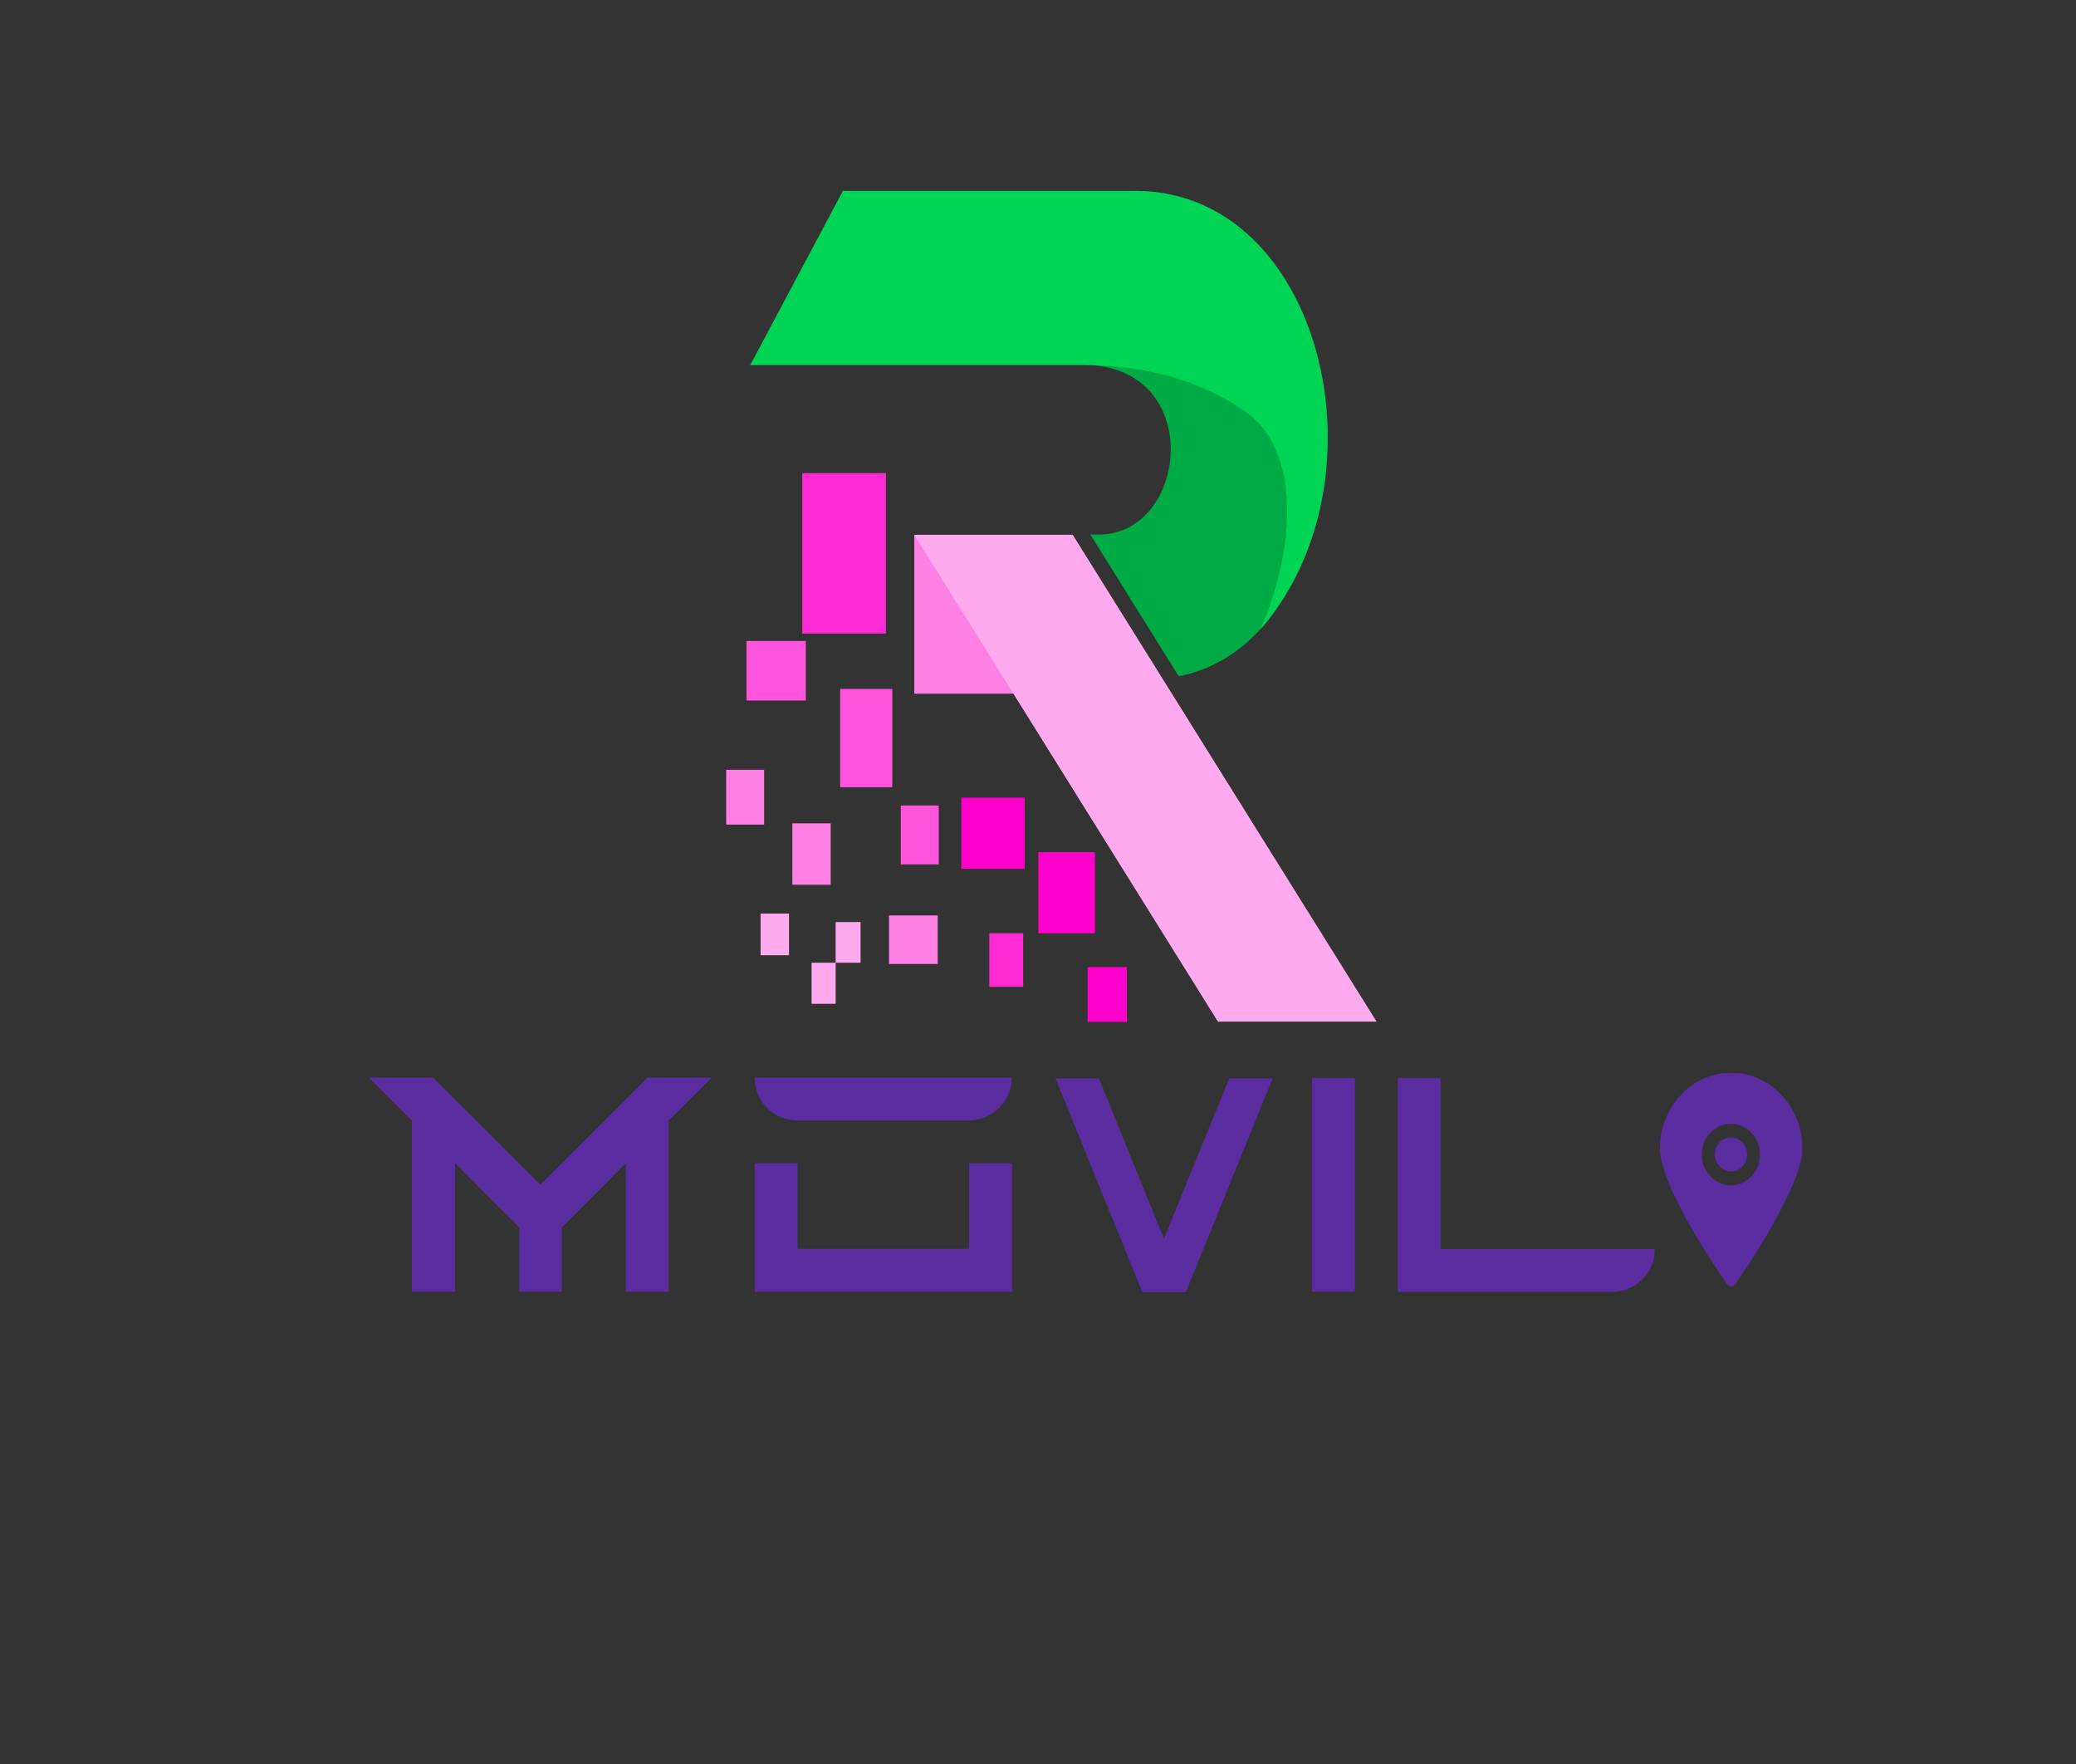 <?xml version="1.0" encoding="UTF-8" standalone="no"?>
<svg
   xmlns:dc="http://purl.org/dc/elements/1.1/"
   xmlns:cc="http://creativecommons.org/ns#"
   xmlns:rdf="http://www.w3.org/1999/02/22-rdf-syntax-ns#"
   xmlns:svg="http://www.w3.org/2000/svg"
   xmlns="http://www.w3.org/2000/svg"
   xmlns:sodipodi="http://sodipodi.sourceforge.net/DTD/sodipodi-0.dtd"
   xmlns:inkscape="http://www.inkscape.org/namespaces/inkscape"
   inkscape:version="1.0 (4035a4fb49, 2020-05-01)"
   xml:space="preserve"
   style="enable-background:new 0 0 1000.9 850.4;"
   viewBox="0 0 1000.9 850.4"
   y="0px"
   x="0px"
   sodipodi:docname="Editable.svg"
   id="Layer_1"
   version="1.1"><rect x="0" y="0" width="1000.9" height="850.4" fill="#333333" stroke="none"/><defs
   id="defs60" />
<style
   id="style2"
   type="text/css">
	.st0{fill:#5A2CA0;}
	.st1{fill:#F4F4F4;}
	.st2{fill-rule:evenodd;clip-rule:evenodd;fill:#00AA44;}
	.st3{fill-rule:evenodd;clip-rule:evenodd;fill:#FF80E5;}
	.st4{fill:#FF2AD4;}
	.st5{fill:#FF55DD;}
	.st6{fill:#FF00CC;}
	.st7{fill:#FF80E5;}
	.st8{fill:#FFAAEE;}
	.st9{enable-background:new    ;}
	.st10{fill-rule:evenodd;clip-rule:evenodd;fill:#00D455;}
</style>
<sodipodi:namedview
   showgrid="false"
   pagecolor="#ffffff"
   objecttolerance="10"
   inkscape:zoom="1.0228768"
   inkscape:window-y="-8"
   inkscape:window-x="-8"
   inkscape:window-width="1920"
   inkscape:window-maximized="1"
   inkscape:window-height="1017"
   inkscape:pageshadow="2"
   inkscape:pageopacity="0"
   inkscape:document-rotation="0"
   inkscape:cy="473.30178"
   inkscape:cx="509.54287"
   inkscape:current-layer="Layer_1"
   id="namedview50"
   guidetolerance="10"
   gridtolerance="10"
   borderopacity="1"
   bordercolor="#666666">
	</sodipodi:namedview>
<path
   inkscape:export-ydpi="300"
   inkscape:export-xdpi="300"
   inkscape:export-filename="C:\Users\kike2\Desktop\RM.png"
   d="M180,92"
   class="st0"
   id="path55" />
<path
   inkscape:export-ydpi="300"
   inkscape:export-xdpi="300"
   inkscape:export-filename="C:\Users\kike2\Desktop\RM.png"
   d="M180,92"
   class="st0"
   id="path59" />
<path
   inkscape:export-ydpi="300"
   inkscape:export-xdpi="300"
   inkscape:export-filename="C:\Users\kike2\Desktop\RM.png"
   d="M180,92"
   class="st0"
   id="path79" />
<path
   inkscape:export-ydpi="300"
   inkscape:export-xdpi="300"
   inkscape:export-filename="C:\Users\kike2\Desktop\RM.png"
   d="M180,92"
   class="st0"
   id="path107" />
<path
   inkscape:export-ydpi="300"
   inkscape:export-xdpi="300"
   inkscape:export-filename="C:\Users\kike2\Desktop\RM.png"
   d="M180,92"
   class="st0"
   id="path109" />
<path
   inkscape:export-ydpi="300"
   inkscape:export-xdpi="300"
   inkscape:export-filename="C:\Users\kike2\Desktop\RM.png"
   d="M180,92"
   class="st0"
   id="path123" />
<path
   inkscape:export-ydpi="300"
   inkscape:export-xdpi="300"
   inkscape:export-filename="C:\Users\kike2\Desktop\RM.png"
   d="M180,92"
   class="st0"
   id="path127" />
<rect
   y="283.43"
   id="rect12"
   height="850.4"
   width="994.6"
   class="st1"
   x="-1098.72" />
<path
   inkscape:export-ydpi="300"
   inkscape:export-xdpi="300"
   inkscape:export-filename="C:\Users\kike2\Desktop\RM.png"
   d="M529.6,257.7h-3.9l42.6,68.3c16.4-3.2,32.3-12.4,45.3-29.9c19.6-26.4,11.1-88.8-13.1-106  c-16.3-11.5-41.7-14.2-78.1-14.2C581.1,176,573.4,257.7,529.6,257.7L529.6,257.7z"
   class="st2"
   id="path13" />
<path
   inkscape:export-ydpi="300"
   inkscape:export-xdpi="300"
   inkscape:export-filename="C:\Users\kike2\Desktop\RM.png"
   d="M488.6,334.4h-47.8v-76.7C465,275.5,484.7,297.4,488.6,334.4L488.6,334.4z"
   class="st3"
   id="path15" />
<rect
   inkscape:export-ydpi="300"
   inkscape:export-xdpi="300"
   inkscape:export-filename="C:\Users\kike2\Desktop\RM.png"
   height="77.3"
   width="40.3"
   class="st4"
   y="228.1"
   x="386.8"
   id="rect17" />
<rect
   inkscape:export-ydpi="300"
   inkscape:export-xdpi="300"
   inkscape:export-filename="C:\Users\kike2\Desktop\RM.png"
   height="28.7"
   width="28.6"
   class="st5"
   y="309"
   x="359.9"
   id="rect19" />
<rect
   inkscape:export-ydpi="300"
   inkscape:export-xdpi="300"
   inkscape:export-filename="C:\Users\kike2\Desktop\RM.png"
   height="47.4"
   width="25.1"
   class="st5"
   y="332.1"
   x="405.1"
   id="rect21" />
<rect
   inkscape:export-ydpi="300"
   inkscape:export-xdpi="300"
   inkscape:export-filename="C:\Users\kike2\Desktop\RM.png"
   height="28.4"
   width="18.3"
   class="st5"
   y="388.3"
   x="434.3"
   id="rect23" />
<rect
   inkscape:export-ydpi="300"
   inkscape:export-xdpi="300"
   inkscape:export-filename="C:\Users\kike2\Desktop\RM.png"
   height="34.3"
   width="30.5"
   class="st6"
   y="384.5"
   x="463.5"
   id="rect25" />
<rect
   inkscape:export-ydpi="300"
   inkscape:export-xdpi="300"
   inkscape:export-filename="C:\Users\kike2\Desktop\RM.png"
   height="39.1"
   width="27.3"
   class="st6"
   y="410.8"
   x="500.6"
   id="rect27" />
<rect
   inkscape:export-ydpi="300"
   inkscape:export-xdpi="300"
   inkscape:export-filename="C:\Users\kike2\Desktop\RM.png"
   height="26.4"
   width="18.9"
   class="st6"
   y="466.2"
   x="524.4"
   id="rect29" />
<rect
   inkscape:export-ydpi="300"
   inkscape:export-xdpi="300"
   inkscape:export-filename="C:\Users\kike2\Desktop\RM.png"
   height="25.8"
   width="16.3"
   class="st4"
   y="449.9"
   x="477"
   id="rect31" />
<rect
   inkscape:export-ydpi="300"
   inkscape:export-xdpi="300"
   inkscape:export-filename="C:\Users\kike2\Desktop\RM.png"
   height="23.4"
   width="23.5"
   class="st7"
   y="441.3"
   x="428.6"
   id="rect33" />
<rect
   inkscape:export-ydpi="300"
   inkscape:export-xdpi="300"
   inkscape:export-filename="C:\Users\kike2\Desktop\RM.png"
   height="19.6"
   width="12"
   class="st8"
   y="444.5"
   x="402.9"
   id="rect35" />
<rect
   inkscape:export-ydpi="300"
   inkscape:export-xdpi="300"
   inkscape:export-filename="C:\Users\kike2\Desktop\RM.png"
   height="19.8"
   width="11.6"
   class="st8"
   y="464.1"
   x="391.3"
   id="rect37" />
<rect
   inkscape:export-ydpi="300"
   inkscape:export-xdpi="300"
   inkscape:export-filename="C:\Users\kike2\Desktop\RM.png"
   height="29.6"
   width="18.5"
   class="st7"
   y="396.9"
   x="382"
   id="rect39" />
<rect
   inkscape:export-ydpi="300"
   inkscape:export-xdpi="300"
   inkscape:export-filename="C:\Users\kike2\Desktop\RM.png"
   height="20.1"
   width="13.7"
   class="st8"
   y="440.4"
   x="366.7"
   id="rect41" />
<polygon
   inkscape:export-ydpi="300"
   inkscape:export-xdpi="300"
   inkscape:export-filename="C:\Users\kike2\Desktop\RM.png"
   points="440.8,257.8 587.2,492.5 663.7,492.5 517.2,257.8 "
   class="st8"
   id="polygon43" />
<rect
   inkscape:export-ydpi="300"
   inkscape:export-xdpi="300"
   inkscape:export-filename="C:\Users\kike2\Desktop\RM.png"
   height="26.4"
   width="18.3"
   class="st7"
   y="371.1"
   x="350.1"
   id="rect45" />
<g
   transform="translate(-1241.561,69.129)"
   id="g41"
   class="st9">
	<path
   id="path31"
   d="M 225.8,622.2 V 565 h 77.5 c 2.3,0 4.3,-0.9 6.1,-2.7 1.7,-1.9 2.6,-4.2 2.6,-6.9 v -9.5 h -68.8 c -4.8,0 -8.9,-1.8 -12.2,-5.5 -3.3,-3.8 -5,-8.3 -5,-13.6 H 329.3 V 565 c 0,5.4 -1.7,9.9 -5.1,13.6 -3.4,3.7 -7.4,5.5 -12.1,5.5 h -17.2 l 34.4,38.2 H 303.5 L 268.9,584 h -25.8 v 38.2 z"
   class="st0" />
	<path
   id="path33"
   d="m 363.5,545.9 c -4.8,0 -8.9,-1.8 -12.2,-5.5 -3.3,-3.8 -5,-8.3 -5,-13.6 h 103.3 c 0,5.4 -1.7,9.9 -5.1,13.6 -3.4,3.7 -7.4,5.5 -12.1,5.5 z m -17.2,76.3 V 565 h 17.2 v 38.2 h 68.8 V 565 h 17.2 v 57.2 z"
   class="st0" />
	<path
   id="path35"
   d="M 466.8,622.2 V 565 h 77.5 c 2.3,0 4.3,-0.9 6.1,-2.7 1.7,-1.9 2.6,-4.2 2.6,-6.9 v -9.5 H 466.9 V 526.8 H 570.2 V 565 c 0,2.7 -0.9,5 -2.6,6.9 -1.7,1.8 -3.7,2.7 -6.1,2.7 2.3,0 4.3,0.9 6.1,2.8 1.7,1.9 2.6,4.1 2.6,6.7 v 38.2 H 466.8 Z m 86.1,-19.1 v -9.5 c 0,-2.6 -0.9,-4.8 -2.6,-6.7 -1.7,-1.9 -3.7,-2.8 -6.1,-2.8 H 484 v 19.1 h 68.9 z"
   class="st0" />
	<path
   id="path37"
   d="m 587.3,622.2 v -95.4 h 17.2 v 76.3 h 86.1 c 0,5.4 -1.7,9.9 -5.1,13.6 -3.4,3.7 -7.4,5.5 -12.1,5.5 z"
   class="st0" />
	<path
   id="path39"
   d="m 725,545.9 c -4.8,0 -8.9,-1.8 -12.2,-5.5 -3.3,-3.8 -5,-8.3 -5,-13.6 H 811 c 0,5.4 -1.7,9.9 -5.1,13.6 -3.4,3.7 -7.4,5.5 -12.1,5.5 z m 0,38.1 c -4.8,0 -8.9,-1.8 -12.2,-5.5 -3.3,-3.8 -5,-8.3 -5,-13.6 H 811 c 0,5.4 -1.7,9.9 -5.1,13.6 -3.4,3.7 -7.4,5.5 -12.1,5.5 z m 0,38.2 c -4.8,0 -8.9,-1.8 -12.2,-5.5 -3.3,-3.8 -5,-8.3 -5,-13.6 H 811 c 0,5.4 -1.7,9.9 -5.1,13.6 -3.4,3.7 -7.4,5.5 -12.1,5.5 z"
   class="st0" />
</g>
<g
   inkscape:export-ydpi="300"
   inkscape:export-xdpi="300"
   inkscape:export-filename="C:\Users\kike2\Desktop\RM.png"
   transform="matrix(1.317,0,0,1.2,-161.862,-248.867)"
   id="g45"
   class="st9">
	<path
   id="path43"
   d="m 541.1,726.5 -31.8,-85.9 h 15.9 L 549,705 572.9,640.6 h 15.9 L 557,726.5 Z"
   class="st0" />
</g>
<g
   inkscape:export-ydpi="300"
   inkscape:export-xdpi="300"
   inkscape:export-filename="C:\Users\kike2\Desktop\RM.png"
   transform="matrix(1.317,0,0,1.2,-161.862,-248.867)"
   id="g55"
   class="st9">
	<path
   id="path47"
   d="M 273.7,726.3 V 657.5 L 258,640.3 h 23.5 l 39.2,43 39.2,-43 h 23.5 l -15.7,17.2 v 68.8 H 352 v -51.6 l -23.5,25.8 v 25.8 H 313 v -25.8 l -23.5,-25.8 v 51.6 z"
   class="st0" />
	<path
   id="path49"
   d="m 414.9,657.5 c -4.4,0 -8.1,-1.7 -11.2,-5 -3,-3.4 -4.5,-7.5 -4.5,-12.2 h 94.1 c 0,4.8 -1.6,8.9 -4.7,12.2 -3.1,3.3 -6.8,5 -11,5 z m -15.7,68.8 v -51.6 h 15.7 v 34.4 h 62.8 v -34.4 h 15.7 v 51.6 z"
   class="st0" />
	<path
   id="path51"
   d="m 603.2,726.3 v -85.9 h 15.7 v 85.9 z"
   class="st0" />
	<path
   id="path53"
   d="m 634.6,726.3 v -85.9 h 15.7 v 68.8 h 78.4 c 0,4.8 -1.6,8.9 -4.7,12.2 -3.1,3.3 -6.8,5 -11,5 h -78.4 z"
   class="st0" />
</g>
<path
   inkscape:export-ydpi="300"
   inkscape:export-xdpi="300"
   inkscape:export-filename="C:\Users\kike2\Desktop\RM.png"
   style="stroke-width:1.257"
   d="m 833.527,619.751 c -0.658,-0.36 -0.395,0 -3.95,-5.28 -3.16,-4.56 -8.163,-12.479 -11.06,-17.279 -10.533,-17.519 -16.985,-32.158 -18.038,-40.917 -0.263,-1.92 -0.132,-6.6 0.263,-8.639 1.185,-7.679 4.608,-14.519 9.743,-19.919 5.135,-5.52 11.455,-8.879 18.96,-10.199 2.37,-0.36 8.163,-0.36 10.402,0 7.505,1.32 13.693,4.68 18.96,10.199 5.135,5.4 8.427,12.239 9.743,19.919 0.395,2.16 0.395,6.72 0.263,8.639 -1.053,8.759 -7.373,23.038 -18.038,40.917 -3.95,6.72 -13.035,20.519 -14.352,21.958 -0.922,0.96 -1.975,1.2 -2.897,0.6 z m 4.477,-48.837 c 4.74,-1.32 8.558,-5.16 10.007,-10.319 0.658,-2.16 0.658,-6 0,-8.279 -0.79,-2.52 -1.712,-4.2 -3.687,-6.24 -1.448,-1.56 -1.975,-1.92 -3.555,-2.76 -4.213,-2.16 -8.558,-2.16 -12.772,0.12 -1.317,0.72 -1.975,1.2 -3.423,2.76 -1.448,1.56 -1.975,2.16 -2.633,3.6 -1.053,2.16 -1.317,3.72 -1.448,6.12 -0.263,4.2 1.185,8.039 4.082,11.039 2.107,2.28 5.003,3.84 7.9,4.32 1.317,0.24 4.082,0.12 5.53,-0.36 z m -4.872,-6.36 c -3.818,-0.84 -6.583,-4.56 -6.32,-8.639 0.263,-3.36 2.107,-6 5.267,-7.199 1.712,-0.6 4.082,-0.48 5.793,0.36 6.847,3.48 5.53,14.039 -1.975,15.599 -1.185,0.12 -1.712,0.12 -2.765,-0.12 z"
   class="st0"
   id="path208" />
<path
   inkscape:export-ydpi="300"
   inkscape:export-xdpi="300"
   inkscape:export-filename="C:\Users\kike2\Desktop\RM.png"
   d="M522.4,176c36.4,0,61.9,11,78.1,22.5c28.8,20.5,22.3,71.1,7.2,104.8  C670.5,231.7,637.8,92,547.3,92H406.4l-44.7,84L522.4,176z"
   class="st10"
   id="path11" />
</svg>
